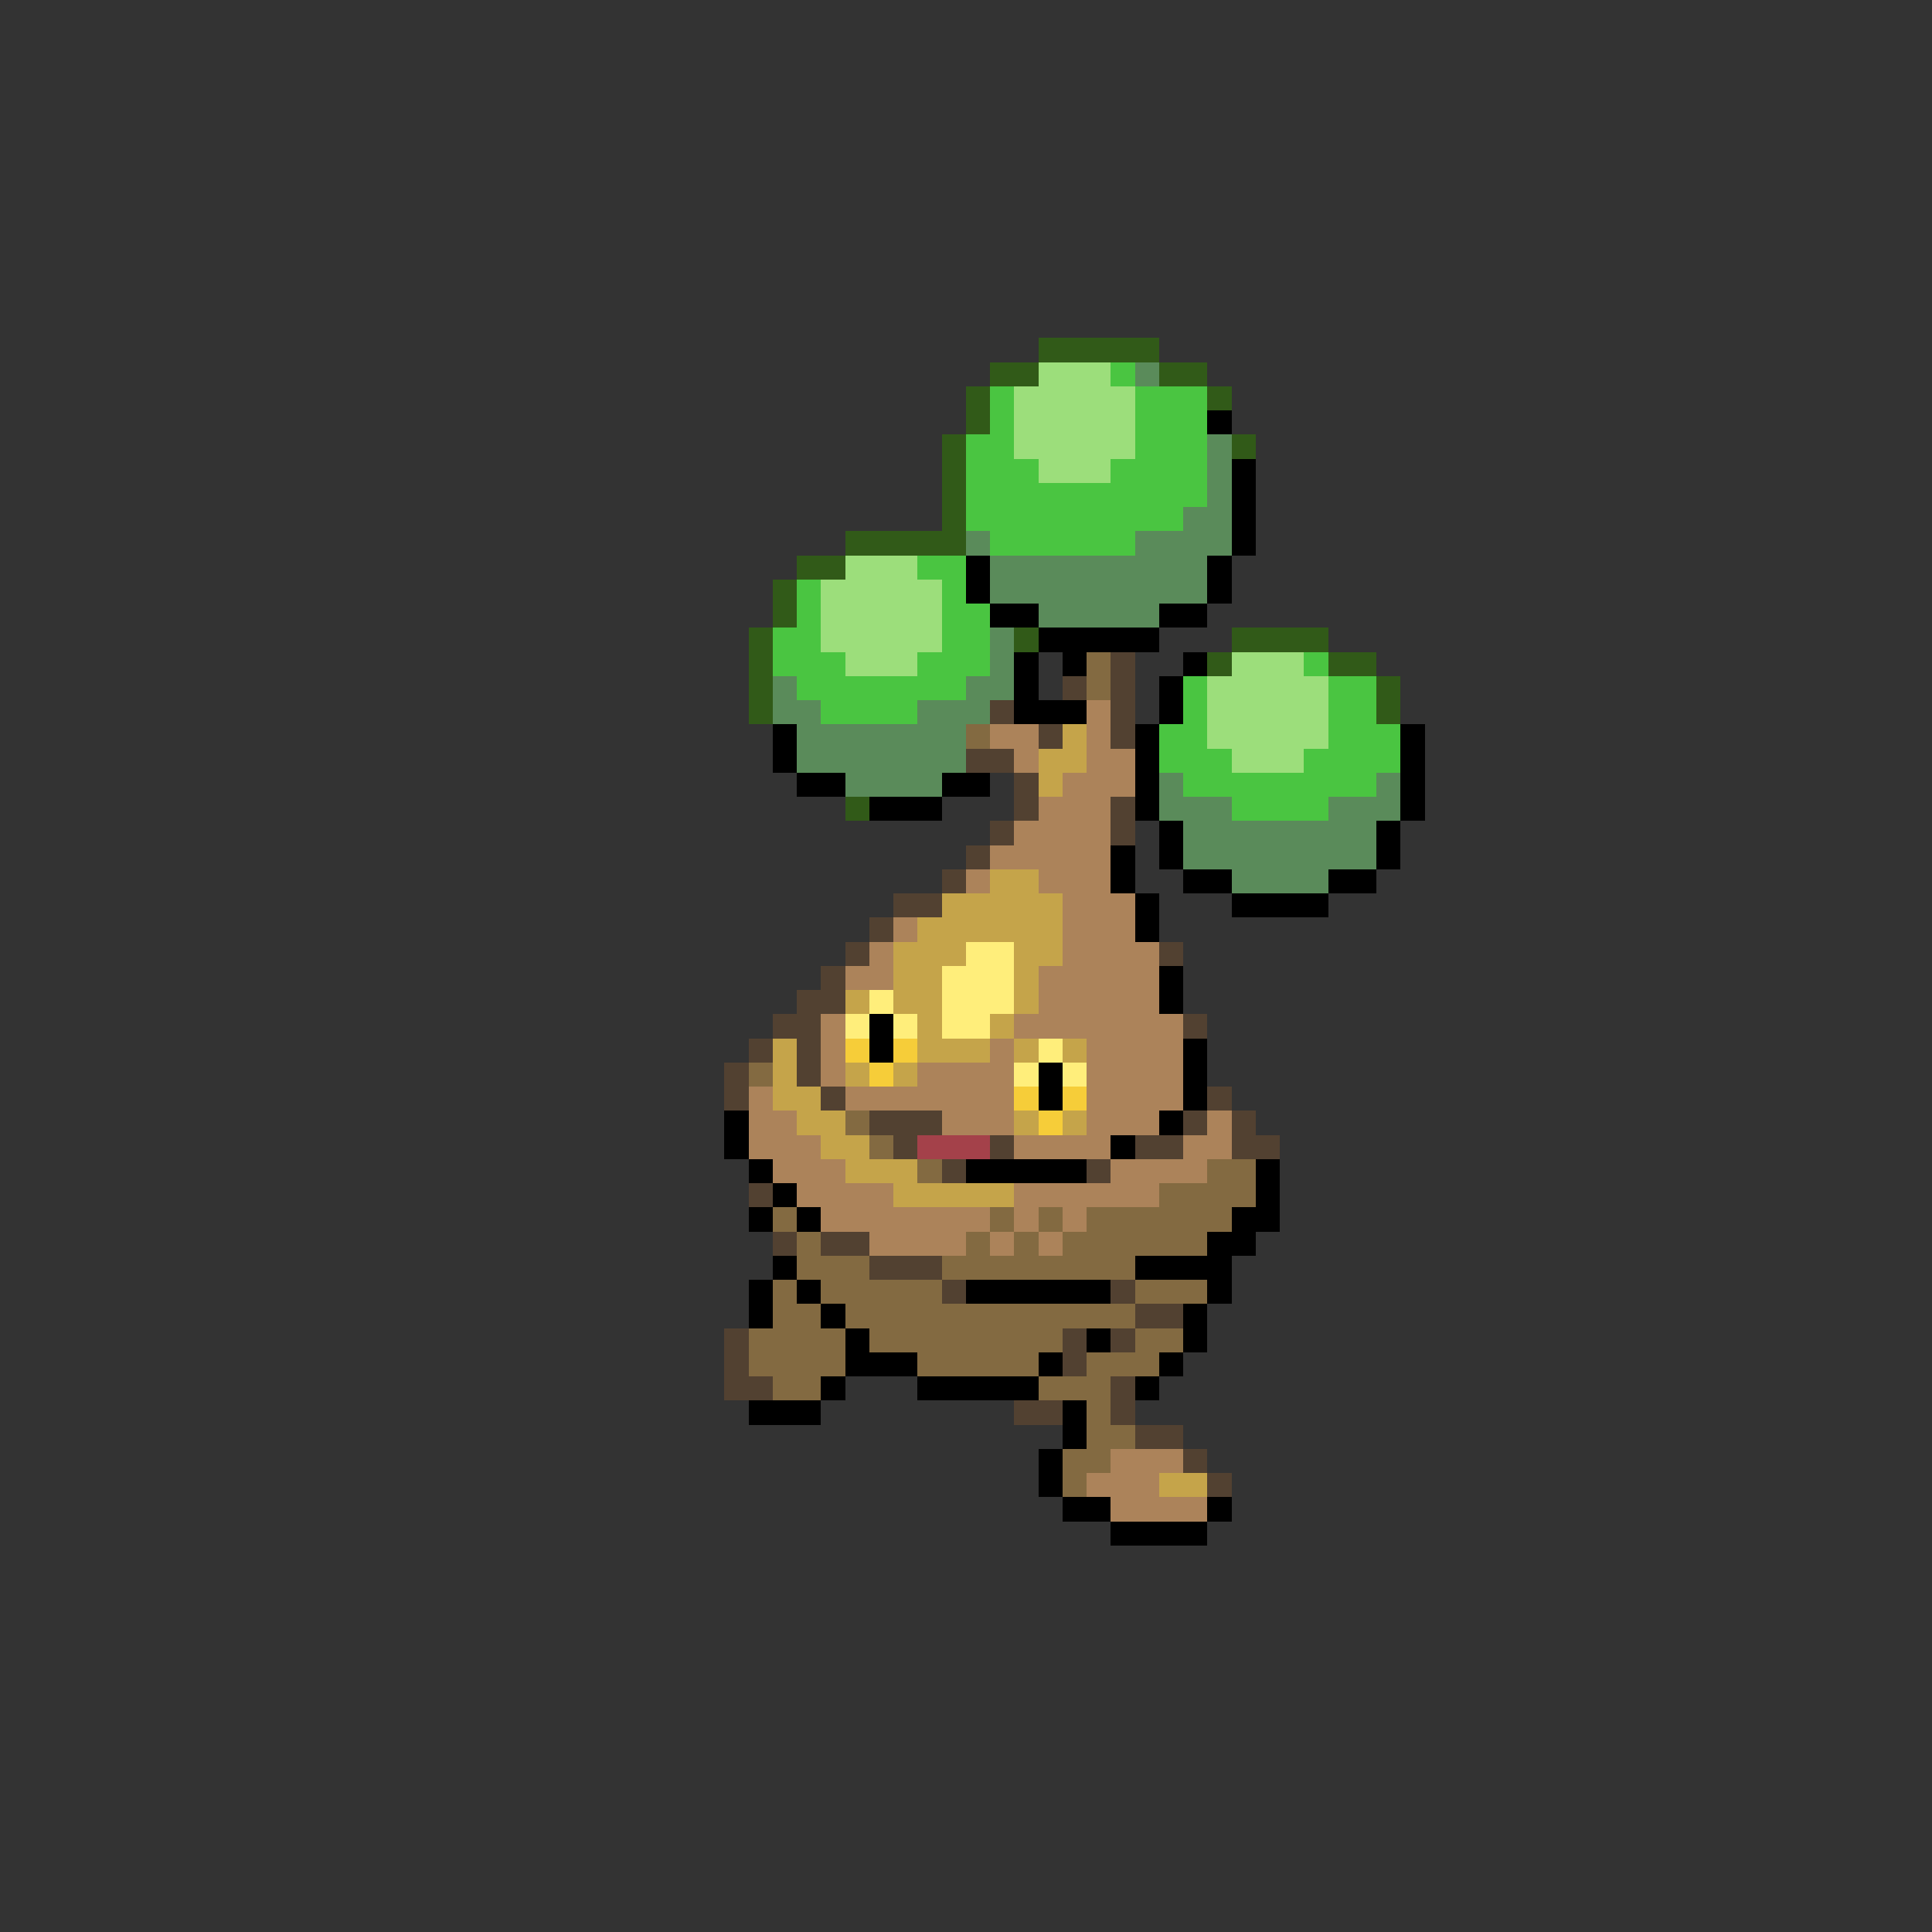 <svg xmlns="http://www.w3.org/2000/svg" viewBox="0 -0.5 80 80" shape-rendering="crispEdges">
<rect x="0" y="-0.5" width="80" height="80" fill="#333333" stroke="none"/>
<path stroke="#315a18" d="M43 14h5M41 15h2M48 15h2M40 16h1M50 16h1M40 17h1M39 18h1M51 18h1M39 19h1M39 20h1M39 21h1M35 22h5M33 23h2M32 24h1M32 25h1M31 26h1M42 26h1M51 26h4M31 27h1M50 27h1M55 27h2M31 28h1M57 28h1M31 29h1M57 29h1M35 33h1" />
<path stroke="#9cde7b" d="M43 15h3M42 16h5M42 17h5M42 18h5M43 19h3M35 23h3M34 24h5M34 25h5M34 26h5M35 27h3M51 27h3M50 28h5M50 29h5M50 30h5M51 31h3" />
<path stroke="#4ac541" d="M46 15h1M41 16h1M47 16h3M41 17h1M47 17h3M40 18h2M47 18h3M40 19h3M46 19h4M40 20h10M40 21h9M41 22h6M38 23h2M33 24h1M39 24h1M33 25h1M39 25h2M32 26h2M39 26h2M32 27h3M38 27h3M54 27h1M33 28h7M49 28h1M55 28h2M34 29h4M49 29h1M55 29h2M48 30h2M55 30h3M48 31h3M54 31h4M49 32h8M51 33h4" />
<path stroke="#5a8b5a" d="M47 15h1M50 18h1M50 19h1M50 20h1M49 21h2M40 22h1M47 22h4M41 23h9M41 24h9M43 25h5M41 26h1M41 27h1M32 28h1M40 28h2M32 29h2M38 29h3M33 30h7M33 31h7M35 32h4M48 32h1M57 32h1M48 33h3M55 33h3M49 34h8M49 35h8M51 36h4" />
<path stroke="#000000" d="M50 17h1M51 19h1M51 20h1M51 21h1M51 22h1M40 23h1M50 23h1M40 24h1M50 24h1M41 25h2M48 25h2M43 26h5M42 27h1M44 27h1M49 27h1M42 28h1M48 28h1M42 29h3M48 29h1M32 30h1M47 30h1M58 30h1M32 31h1M47 31h1M58 31h1M33 32h2M39 32h2M47 32h1M58 32h1M36 33h3M47 33h1M58 33h1M48 34h1M57 34h1M46 35h1M48 35h1M57 35h1M46 36h1M49 36h2M55 36h2M47 37h1M51 37h4M47 38h1M48 40h1M48 41h1M36 42h1M36 43h1M49 43h1M43 44h1M49 44h1M43 45h1M49 45h1M30 46h1M48 46h1M30 47h1M46 47h1M31 48h1M40 48h5M52 48h1M32 49h1M52 49h1M31 50h1M33 50h1M51 50h2M50 51h2M32 52h1M47 52h4M31 53h1M33 53h1M40 53h6M50 53h1M31 54h1M34 54h1M49 54h1M35 55h1M45 55h1M49 55h1M35 56h3M43 56h1M48 56h1M34 57h1M38 57h5M47 57h1M31 58h3M44 58h1M44 59h1M43 60h1M43 61h1M44 62h2M50 62h1M46 63h4" />
<path stroke="#836a41" d="M45 27h1M45 28h1M40 30h1M31 44h1M35 46h1M36 47h1M38 48h1M50 48h2M48 49h4M32 50h1M41 50h1M43 50h1M45 50h6M33 51h1M40 51h1M42 51h1M44 51h6M33 52h3M39 52h8M32 53h1M34 53h5M47 53h3M32 54h2M35 54h12M31 55h4M36 55h8M47 55h2M31 56h4M38 56h5M45 56h3M32 57h2M43 57h3M45 58h1M45 59h2M44 60h2M44 61h1" />
<path stroke="#524131" d="M46 27h1M44 28h1M46 28h1M41 29h1M46 29h1M43 30h1M46 30h1M40 31h2M42 32h1M42 33h1M46 33h1M41 34h1M46 34h1M40 35h1M39 36h1M37 37h2M36 38h1M35 39h1M48 39h1M34 40h1M33 41h2M32 42h2M49 42h1M31 43h1M33 43h1M30 44h1M33 44h1M30 45h1M34 45h1M50 45h1M36 46h3M49 46h1M51 46h1M37 47h1M41 47h1M47 47h2M51 47h2M39 48h1M45 48h1M31 49h1M32 51h1M34 51h2M36 52h3M39 53h1M46 53h1M47 54h2M30 55h1M44 55h1M46 55h1M30 56h1M44 56h1M30 57h2M46 57h1M42 58h2M46 58h1M47 59h2M49 60h1M50 61h1" />
<path stroke="#ac835a" d="M45 29h1M41 30h2M45 30h1M42 31h1M45 31h2M44 32h3M43 33h3M42 34h4M41 35h5M40 36h1M43 36h3M44 37h3M37 38h1M44 38h3M36 39h1M44 39h4M35 40h2M43 40h5M43 41h5M34 42h1M42 42h7M34 43h1M41 43h1M45 43h4M34 44h1M38 44h4M45 44h4M31 45h1M35 45h7M45 45h4M31 46h2M39 46h3M45 46h3M50 46h1M31 47h3M42 47h4M49 47h2M32 48h3M46 48h4M33 49h4M42 49h6M34 50h7M42 50h1M44 50h1M36 51h4M41 51h1M43 51h1M46 60h3M45 61h3M46 62h4" />
<path stroke="#c5a44a" d="M44 30h1M43 31h2M43 32h1M41 36h2M39 37h5M38 38h6M37 39h3M42 39h2M37 40h2M42 40h1M35 41h1M37 41h2M42 41h1M38 42h1M41 42h1M32 43h1M38 43h3M42 43h1M44 43h1M32 44h1M35 44h1M37 44h1M32 45h2M33 46h2M42 46h1M44 46h1M34 47h2M35 48h3M37 49h5M48 61h2" />
<path stroke="#ffee7b" d="M40 39h2M39 40h3M36 41h1M39 41h3M35 42h1M37 42h1M39 42h2M43 43h1M42 44h1M44 44h1" />
<path stroke="#f6cd39" d="M35 43h1M37 43h1M36 44h1M42 45h1M44 45h1M43 46h1" />
<path stroke="#a4414a" d="M38 47h3" />
</svg>
